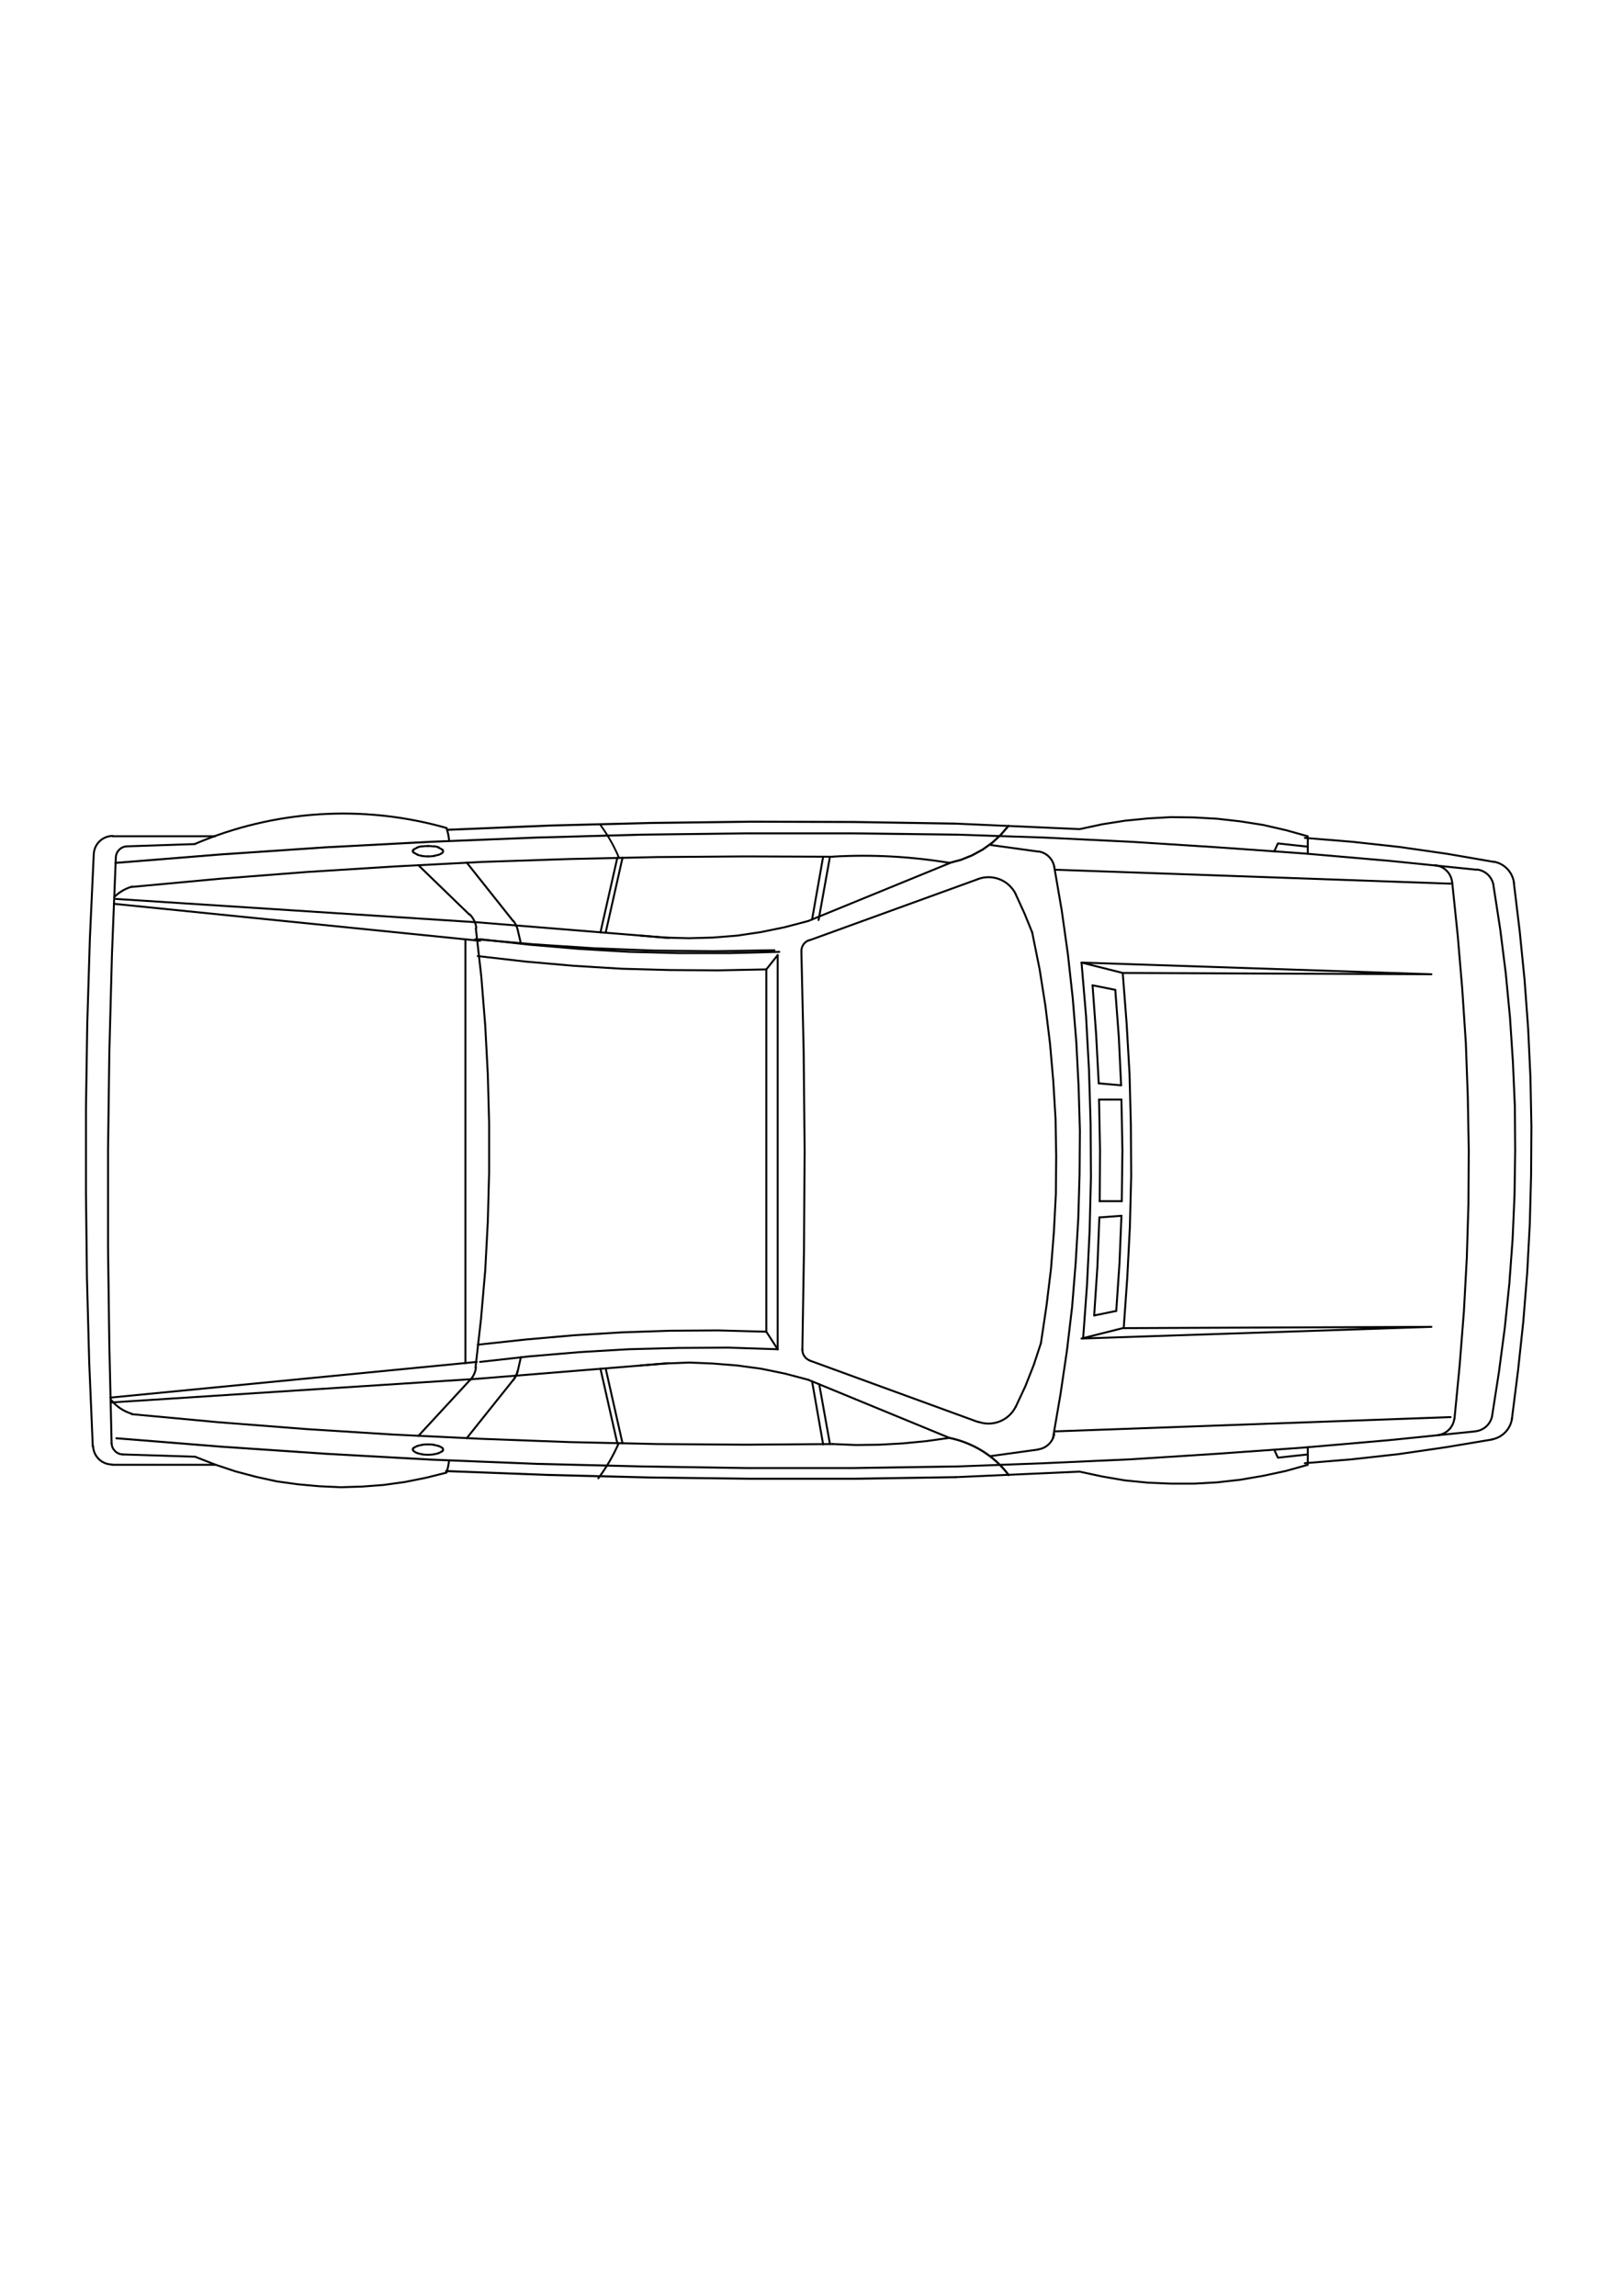 <?xml version="1.0" encoding="UTF-8" standalone="no"?>
<!-- Created with Inkscape (http://www.inkscape.org/) -->

<svg
   width="210mm"
   height="297mm"
   viewBox="0 0 210 297"
   version="1.1"
   id="svg5"
   inkscape:version="1.1.2 (0a00cf5339, 2022-02-04)"
   sodipodi:docname="car.svg"
   xmlns:inkscape="http://www.inkscape.org/namespaces/inkscape"
   xmlns:sodipodi="http://sodipodi.sourceforge.net/DTD/sodipodi-0.dtd"
   xmlns="http://www.w3.org/2000/svg"
   xmlns:svg="http://www.w3.org/2000/svg">
  <sodipodi:namedview
     id="namedview7"
     pagecolor="#ffffff"
     bordercolor="#666666"
     borderopacity="1.0"
     inkscape:pageshadow="2"
     inkscape:pageopacity="0.0"
     inkscape:pagecheckerboard="0"
     inkscape:document-units="mm"
     showgrid="false"
     inkscape:zoom="0.70710678"
     inkscape:cx="60.104076"
     inkscape:cy="574.87781"
     inkscape:window-width="1846"
     inkscape:window-height="1136"
     inkscape:window-x="74"
     inkscape:window-y="27"
     inkscape:window-maximized="1"
     inkscape:current-layer="g19" />
  <defs
     id="defs2">
    <clipPath
       clipPathUnits="userSpaceOnUse"
       id="clipPath23">
      <path
         d="M 0,446 H 4923 V 3013 H 0 V 446"
         id="path21" />
    </clipPath>
  </defs>
  <g
     inkscape:label="Layer 1"
     inkscape:groupmode="layer"
     id="layer1">
    <g
       id="g19"
       clip-path="url(#clipPath23)"
       transform="matrix(0.042,0,0,-0.042,-4.165,219.906)">
      <path
         d="m 1436.804,785.618 c -6.278,0.904 -12.611,1.365 -18.953,1.382"
         style="fill:none;stroke:#000000;stroke-width:6;stroke-linecap:round;stroke-linejoin:round;stroke-miterlimit:10;stroke-dasharray:none;stroke-opacity:1"
         id="path25"
         inkscape:export-filename="/home/kjelle/Documents/cygni/cts-idiot-lights/pcb/libs/Telltale_icons/images/car.png"
         inkscape:export-xdpi="174.92999"
         inkscape:export-ydpi="174.92999" />
      <path
         d="m 1450.061,781.893 c -4.487,1.543 -9.109,2.661 -13.805,3.337"
         style="fill:none;stroke:#000000;stroke-width:6;stroke-linecap:round;stroke-linejoin:round;stroke-miterlimit:10;stroke-dasharray:none;stroke-opacity:1"
         id="path27"
         inkscape:export-filename="/home/kjelle/Documents/cygni/cts-idiot-lights/pcb/libs/Telltale_icons/images/car.png"
         inkscape:export-xdpi="174.92999"
         inkscape:export-ydpi="174.92999" />
      <path
         d="m 1462.415,775.385 c -3.478,2.879 -7.446,5.107 -11.716,6.575"
         style="fill:none;stroke:#000000;stroke-width:6;stroke-linecap:round;stroke-linejoin:round;stroke-miterlimit:10;stroke-dasharray:none;stroke-opacity:1"
         id="path29"
         inkscape:export-filename="/home/kjelle/Documents/cygni/cts-idiot-lights/pcb/libs/Telltale_icons/images/car.png"
         inkscape:export-xdpi="174.92999"
         inkscape:export-ydpi="174.92999" />
      <path
         d="m 1463.942,770.702 c 0.279,1.901 -0.455,3.809 -1.934,5.035"
         style="fill:none;stroke:#000000;stroke-width:6;stroke-linecap:round;stroke-linejoin:round;stroke-miterlimit:10;stroke-dasharray:none;stroke-opacity:1"
         id="path31"
         inkscape:export-filename="/home/kjelle/Documents/cygni/cts-idiot-lights/pcb/libs/Telltale_icons/images/car.png"
         inkscape:export-xdpi="174.92999"
         inkscape:export-ydpi="174.92999" />
      <path
         d="m 1461.619,765.471 c 1.503,1.231 2.376,3.069 2.381,5.012"
         style="fill:none;stroke:#000000;stroke-width:6;stroke-linecap:round;stroke-linejoin:round;stroke-miterlimit:10;stroke-dasharray:none;stroke-opacity:1"
         id="path33"
         inkscape:export-filename="/home/kjelle/Documents/cygni/cts-idiot-lights/pcb/libs/Telltale_icons/images/car.png"
         inkscape:export-xdpi="174.92999"
         inkscape:export-ydpi="174.92999" />
      <path
         d="m 1449.874,759.872 c 4.048,1.369 7.815,3.458 11.12,6.165"
         style="fill:none;stroke:#000000;stroke-width:6;stroke-linecap:round;stroke-linejoin:round;stroke-miterlimit:10;stroke-dasharray:none;stroke-opacity:1"
         id="path35"
         inkscape:export-filename="/home/kjelle/Documents/cygni/cts-idiot-lights/pcb/libs/Telltale_icons/images/car.png"
         inkscape:export-xdpi="174.92999"
         inkscape:export-ydpi="174.92999" />
      <path
         d="m 1436.869,756.715 c 4.7,0.652 9.328,1.745 13.822,3.265"
         style="fill:none;stroke:#000000;stroke-width:6;stroke-linecap:round;stroke-linejoin:round;stroke-miterlimit:10;stroke-dasharray:none;stroke-opacity:1"
         id="path37"
         inkscape:export-filename="/home/kjelle/Documents/cygni/cts-idiot-lights/pcb/libs/Telltale_icons/images/car.png"
         inkscape:export-xdpi="174.92999"
         inkscape:export-ydpi="174.92999" />
      <path
         d="m 1417.149,755 c 6.342,-0.016 12.678,0.412 18.96,1.284"
         style="fill:none;stroke:#000000;stroke-width:6;stroke-linecap:round;stroke-linejoin:round;stroke-miterlimit:10;stroke-dasharray:none;stroke-opacity:1"
         id="path39"
         inkscape:export-filename="/home/kjelle/Documents/cygni/cts-idiot-lights/pcb/libs/Telltale_icons/images/car.png"
         inkscape:export-xdpi="174.92999"
         inkscape:export-ydpi="174.92999" />
      <path
         d="m 1398.196,756.382 c 6.278,-0.904 12.611,-1.365 18.953,-1.382"
         style="fill:none;stroke:#000000;stroke-width:6;stroke-linecap:round;stroke-linejoin:round;stroke-miterlimit:10;stroke-dasharray:none;stroke-opacity:1"
         id="path41"
         inkscape:export-filename="/home/kjelle/Documents/cygni/cts-idiot-lights/pcb/libs/Telltale_icons/images/car.png"
         inkscape:export-xdpi="174.92999"
         inkscape:export-ydpi="174.92999" />
      <path
         d="m 1384.939,760.107 c 4.487,-1.543 9.109,-2.661 13.805,-3.337"
         style="fill:none;stroke:#000000;stroke-width:6;stroke-linecap:round;stroke-linejoin:round;stroke-miterlimit:10;stroke-dasharray:none;stroke-opacity:1"
         id="path43"
         inkscape:export-filename="/home/kjelle/Documents/cygni/cts-idiot-lights/pcb/libs/Telltale_icons/images/car.png"
         inkscape:export-xdpi="174.92999"
         inkscape:export-ydpi="174.92999" />
      <path
         d="m 1373.861,766.156 c 3.292,-2.726 7.049,-4.834 11.091,-6.225"
         style="fill:none;stroke:#000000;stroke-width:6;stroke-linecap:round;stroke-linejoin:round;stroke-miterlimit:10;stroke-dasharray:none;stroke-opacity:1"
         id="path45"
         inkscape:export-filename="/home/kjelle/Documents/cygni/cts-idiot-lights/pcb/libs/Telltale_icons/images/car.png"
         inkscape:export-xdpi="174.92999"
         inkscape:export-ydpi="174.92999" />
      <path
         d="m 1371,771.517 c -0.01,-1.942 0.859,-3.785 2.355,-5.024"
         style="fill:none;stroke:#000000;stroke-width:6;stroke-linecap:round;stroke-linejoin:round;stroke-miterlimit:10;stroke-dasharray:none;stroke-opacity:1"
         id="path47"
         inkscape:export-filename="/home/kjelle/Documents/cygni/cts-idiot-lights/pcb/libs/Telltale_icons/images/car.png"
         inkscape:export-xdpi="174.92999"
         inkscape:export-ydpi="174.92999" />
      <path
         d="m 1373.381,776.529 c -1.503,-1.231 -2.376,-3.069 -2.381,-5.012"
         style="fill:none;stroke:#000000;stroke-width:6;stroke-linecap:round;stroke-linejoin:round;stroke-miterlimit:10;stroke-dasharray:none;stroke-opacity:1"
         id="path49"
         inkscape:export-filename="/home/kjelle/Documents/cygni/cts-idiot-lights/pcb/libs/Telltale_icons/images/car.png"
         inkscape:export-xdpi="174.92999"
         inkscape:export-ydpi="174.92999" />
      <path
         d="m 1385.126,782.128 c -4.048,-1.369 -7.815,-3.458 -11.12,-6.165"
         style="fill:none;stroke:#000000;stroke-width:6;stroke-linecap:round;stroke-linejoin:round;stroke-miterlimit:10;stroke-dasharray:none;stroke-opacity:1"
         id="path51"
         inkscape:export-filename="/home/kjelle/Documents/cygni/cts-idiot-lights/pcb/libs/Telltale_icons/images/car.png"
         inkscape:export-xdpi="174.92999"
         inkscape:export-ydpi="174.92999" />
      <path
         d="m 1399.131,785.285 c -4.7,-0.652 -9.328,-1.745 -13.822,-3.265"
         style="fill:none;stroke:#000000;stroke-width:6;stroke-linecap:round;stroke-linejoin:round;stroke-miterlimit:10;stroke-dasharray:none;stroke-opacity:1"
         id="path53"
         inkscape:export-filename="/home/kjelle/Documents/cygni/cts-idiot-lights/pcb/libs/Telltale_icons/images/car.png"
         inkscape:export-xdpi="174.92999"
         inkscape:export-ydpi="174.92999" />
      <path
         d="m 1417.851,787 c -6.342,0.016 -12.678,-0.412 -18.96,-1.284"
         style="fill:none;stroke:#000000;stroke-width:6;stroke-linecap:round;stroke-linejoin:round;stroke-miterlimit:10;stroke-dasharray:none;stroke-opacity:1"
         id="path55"
         inkscape:export-filename="/home/kjelle/Documents/cygni/cts-idiot-lights/pcb/libs/Telltale_icons/images/car.png"
         inkscape:export-xdpi="174.92999"
         inkscape:export-ydpi="174.92999" />
      <path
         d="m 1417.851,2598.001 c 6.342,0.016 12.675,0.478 18.953,1.382"
         style="fill:none;stroke:#000000;stroke-width:6;stroke-linecap:round;stroke-linejoin:round;stroke-miterlimit:10;stroke-dasharray:none;stroke-opacity:1"
         id="path57"
         inkscape:export-filename="/home/kjelle/Documents/cygni/cts-idiot-lights/pcb/libs/Telltale_icons/images/car.png"
         inkscape:export-xdpi="174.92999"
         inkscape:export-ydpi="174.92999" />
      <path
         d="m 1436.256,2599.77 c 4.696,0.676 9.318,1.793 13.805,3.337"
         style="fill:none;stroke:#000000;stroke-width:6;stroke-linecap:round;stroke-linejoin:round;stroke-miterlimit:10;stroke-dasharray:none;stroke-opacity:1"
         id="path59"
         inkscape:export-filename="/home/kjelle/Documents/cygni/cts-idiot-lights/pcb/libs/Telltale_icons/images/car.png"
         inkscape:export-xdpi="174.92999"
         inkscape:export-ydpi="174.92999" />
      <path
         d="m 1450.699,2603.04 c 4.269,1.468 8.238,3.696 11.716,6.575"
         style="fill:none;stroke:#000000;stroke-width:6;stroke-linecap:round;stroke-linejoin:round;stroke-miterlimit:10;stroke-dasharray:none;stroke-opacity:1"
         id="path61"
         inkscape:export-filename="/home/kjelle/Documents/cygni/cts-idiot-lights/pcb/libs/Telltale_icons/images/car.png"
         inkscape:export-xdpi="174.92999"
         inkscape:export-ydpi="174.92999" />
      <path
         d="m 1462.007,2609.263 c 1.48,1.225 2.213,3.134 1.934,5.035"
         style="fill:none;stroke:#000000;stroke-width:6;stroke-linecap:round;stroke-linejoin:round;stroke-miterlimit:10;stroke-dasharray:none;stroke-opacity:1"
         id="path63"
         inkscape:export-filename="/home/kjelle/Documents/cygni/cts-idiot-lights/pcb/libs/Telltale_icons/images/car.png"
         inkscape:export-xdpi="174.92999"
         inkscape:export-ydpi="174.92999" />
      <path
         d="m 1464,2614.517 c -0.01,1.942 -0.878,3.781 -2.381,5.012"
         style="fill:none;stroke:#000000;stroke-width:6;stroke-linecap:round;stroke-linejoin:round;stroke-miterlimit:10;stroke-dasharray:none;stroke-opacity:1"
         id="path65"
         inkscape:export-filename="/home/kjelle/Documents/cygni/cts-idiot-lights/pcb/libs/Telltale_icons/images/car.png"
         inkscape:export-xdpi="174.92999"
         inkscape:export-ydpi="174.92999" />
      <path
         d="m 1460.995,2618.963 c -3.305,2.708 -7.072,4.796 -11.12,6.165"
         style="fill:none;stroke:#000000;stroke-width:6;stroke-linecap:round;stroke-linejoin:round;stroke-miterlimit:10;stroke-dasharray:none;stroke-opacity:1"
         id="path67"
         inkscape:export-filename="/home/kjelle/Documents/cygni/cts-idiot-lights/pcb/libs/Telltale_icons/images/car.png"
         inkscape:export-xdpi="174.92999"
         inkscape:export-ydpi="174.92999" />
      <path
         d="m 1450.691,2626.019 c -4.495,1.52 -9.122,2.614 -13.822,3.265"
         style="fill:none;stroke:#000000;stroke-width:6;stroke-linecap:round;stroke-linejoin:round;stroke-miterlimit:10;stroke-dasharray:none;stroke-opacity:1"
         id="path69"
         inkscape:export-filename="/home/kjelle/Documents/cygni/cts-idiot-lights/pcb/libs/Telltale_icons/images/car.png"
         inkscape:export-xdpi="174.92999"
         inkscape:export-ydpi="174.92999" />
      <path
         d="m 1436.109,2628.716 c -6.282,0.871 -12.618,1.3 -18.96,1.283"
         style="fill:none;stroke:#000000;stroke-width:6;stroke-linecap:round;stroke-linejoin:round;stroke-miterlimit:10;stroke-dasharray:none;stroke-opacity:1"
         id="path71"
         inkscape:export-filename="/home/kjelle/Documents/cygni/cts-idiot-lights/pcb/libs/Telltale_icons/images/car.png"
         inkscape:export-xdpi="174.92999"
         inkscape:export-ydpi="174.92999" />
      <path
         d="m 1417.149,2629.999 c -6.342,-0.016 -12.675,-0.478 -18.953,-1.382"
         style="fill:none;stroke:#000000;stroke-width:6;stroke-linecap:round;stroke-linejoin:round;stroke-miterlimit:10;stroke-dasharray:none;stroke-opacity:1"
         id="path73"
         inkscape:export-filename="/home/kjelle/Documents/cygni/cts-idiot-lights/pcb/libs/Telltale_icons/images/car.png"
         inkscape:export-xdpi="174.92999"
         inkscape:export-ydpi="174.92999" />
      <path
         d="m 1398.744,2629.23 c -4.696,-0.676 -9.318,-1.793 -13.805,-3.337"
         style="fill:none;stroke:#000000;stroke-width:6;stroke-linecap:round;stroke-linejoin:round;stroke-miterlimit:10;stroke-dasharray:none;stroke-opacity:1"
         id="path75"
         inkscape:export-filename="/home/kjelle/Documents/cygni/cts-idiot-lights/pcb/libs/Telltale_icons/images/car.png"
         inkscape:export-xdpi="174.92999"
         inkscape:export-ydpi="174.92999" />
      <path
         d="m 1384.951,2625.069 c -4.042,-1.39 -7.798,-3.499 -11.091,-6.225"
         style="fill:none;stroke:#000000;stroke-width:6;stroke-linecap:round;stroke-linejoin:round;stroke-miterlimit:10;stroke-dasharray:none;stroke-opacity:1"
         id="path77"
         inkscape:export-filename="/home/kjelle/Documents/cygni/cts-idiot-lights/pcb/libs/Telltale_icons/images/car.png"
         inkscape:export-xdpi="174.92999"
         inkscape:export-ydpi="174.92999" />
      <path
         d="m 1373.355,2619.507 c -1.496,-1.239 -2.36,-3.082 -2.355,-5.024"
         style="fill:none;stroke:#000000;stroke-width:6;stroke-linecap:round;stroke-linejoin:round;stroke-miterlimit:10;stroke-dasharray:none;stroke-opacity:1"
         id="path79"
         inkscape:export-filename="/home/kjelle/Documents/cygni/cts-idiot-lights/pcb/libs/Telltale_icons/images/car.png"
         inkscape:export-xdpi="174.92999"
         inkscape:export-ydpi="174.92999" />
      <path
         d="m 1371,2614.483 c 0.01,-1.942 0.878,-3.781 2.381,-5.012"
         style="fill:none;stroke:#000000;stroke-width:6;stroke-linecap:round;stroke-linejoin:round;stroke-miterlimit:10;stroke-dasharray:none;stroke-opacity:1"
         id="path81"
         inkscape:export-filename="/home/kjelle/Documents/cygni/cts-idiot-lights/pcb/libs/Telltale_icons/images/car.png"
         inkscape:export-xdpi="174.92999"
         inkscape:export-ydpi="174.92999" />
      <path
         d="m 1374.005,2610.037 c 3.305,-2.708 7.072,-4.796 11.12,-6.165"
         style="fill:none;stroke:#000000;stroke-width:6;stroke-linecap:round;stroke-linejoin:round;stroke-miterlimit:10;stroke-dasharray:none;stroke-opacity:1"
         id="path83"
         inkscape:export-filename="/home/kjelle/Documents/cygni/cts-idiot-lights/pcb/libs/Telltale_icons/images/car.png"
         inkscape:export-xdpi="174.92999"
         inkscape:export-ydpi="174.92999" />
      <path
         d="m 1385.309,2602.981 c 4.495,-1.52 9.122,-2.614 13.822,-3.265"
         style="fill:none;stroke:#000000;stroke-width:6;stroke-linecap:round;stroke-linejoin:round;stroke-miterlimit:10;stroke-dasharray:none;stroke-opacity:1"
         id="path85"
         inkscape:export-filename="/home/kjelle/Documents/cygni/cts-idiot-lights/pcb/libs/Telltale_icons/images/car.png"
         inkscape:export-xdpi="174.92999"
         inkscape:export-ydpi="174.92999" />
      <path
         d="m 1398.891,2599.284 c 6.282,-0.871 12.618,-1.3 18.96,-1.283"
         style="fill:none;stroke:#000000;stroke-width:6;stroke-linecap:round;stroke-linejoin:round;stroke-miterlimit:10;stroke-dasharray:none;stroke-opacity:1"
         id="path87"
         inkscape:export-filename="/home/kjelle/Documents/cygni/cts-idiot-lights/pcb/libs/Telltale_icons/images/car.png"
         inkscape:export-xdpi="174.92999"
         inkscape:export-ydpi="174.92999" />
      <path
         d="m 4695.719,802.333 c 32.14,6.08 56.858,31.92 61.505,64.298"
         style="fill:none;stroke:#000000;stroke-width:6;stroke-linecap:round;stroke-linejoin:round;stroke-miterlimit:10;stroke-dasharray:none;stroke-opacity:1"
         id="path89"
         inkscape:export-filename="/home/kjelle/Documents/cygni/cts-idiot-lights/pcb/libs/Telltale_icons/images/car.png"
         inkscape:export-xdpi="174.92999"
         inkscape:export-ydpi="174.92999" />
      <path
         d="m 4644.658,827.325 c 26.002,2.752 47.02,22.426 51.483,48.19"
         style="fill:none;stroke:#000000;stroke-width:6;stroke-linecap:round;stroke-linejoin:round;stroke-miterlimit:10;stroke-dasharray:none;stroke-opacity:1"
         id="path91"
         inkscape:export-filename="/home/kjelle/Documents/cygni/cts-idiot-lights/pcb/libs/Telltale_icons/images/car.png"
         inkscape:export-xdpi="174.92999"
         inkscape:export-ydpi="174.92999" />
      <path
         d="m 4527.334,815.292 c 27.445,2.751 49.24,24.298 52.304,51.71"
         style="fill:none;stroke:#000000;stroke-width:6;stroke-linecap:round;stroke-linejoin:round;stroke-miterlimit:10;stroke-dasharray:none;stroke-opacity:1"
         id="path93"
         inkscape:export-filename="/home/kjelle/Documents/cygni/cts-idiot-lights/pcb/libs/Telltale_icons/images/car.png"
         inkscape:export-xdpi="174.92999"
         inkscape:export-ydpi="174.92999" />
      <path
         d="m 3043,686 382,17 70,-15 70,-12 71,-7 71,-3 h 71 l 71,4 71,8 70,12 70,15 68,19"
         style="fill:none;stroke:#000000;stroke-width:6;stroke-linecap:round;stroke-linejoin:round;stroke-miterlimit:10;stroke-dasharray:none;stroke-opacity:1"
         id="path95"
         inkscape:export-filename="/home/kjelle/Documents/cygni/cts-idiot-lights/pcb/libs/Telltale_icons/images/car.png"
         inkscape:export-xdpi="174.92999"
         inkscape:export-ydpi="174.92999" />
      <path
         d="m 3050,719 267,10 266,12 265,17 266,19 265,23 265,27"
         style="fill:none;stroke:#000000;stroke-width:6;stroke-linecap:round;stroke-linejoin:round;stroke-miterlimit:10;stroke-dasharray:none;stroke-opacity:1"
         id="path97"
         inkscape:export-filename="/home/kjelle/Documents/cygni/cts-idiot-lights/pcb/libs/Telltale_icons/images/car.png"
         inkscape:export-xdpi="174.92999"
         inkscape:export-ydpi="174.92999" />
      <path
         d="m 4119,729 145,12 144,16 144,21 144,24"
         style="fill:none;stroke:#000000;stroke-width:6;stroke-linecap:round;stroke-linejoin:round;stroke-miterlimit:10;stroke-dasharray:none;stroke-opacity:1"
         id="path99"
         inkscape:export-filename="/home/kjelle/Documents/cygni/cts-idiot-lights/pcb/libs/Telltale_icons/images/car.png"
         inkscape:export-xdpi="174.92999"
         inkscape:export-ydpi="174.92999" />
      <path
         d="M 4568,871 3349,827"
         style="fill:none;stroke:#000000;stroke-width:6;stroke-linecap:round;stroke-linejoin:round;stroke-miterlimit:10;stroke-dasharray:none;stroke-opacity:1"
         id="path101"
         inkscape:export-filename="/home/kjelle/Documents/cygni/cts-idiot-lights/pcb/libs/Telltale_icons/images/car.png"
         inkscape:export-xdpi="174.92999"
         inkscape:export-ydpi="174.92999" />
      <path
         d="m 2623,972 33,-184"
         style="fill:none;stroke:#000000;stroke-width:6;stroke-linecap:round;stroke-linejoin:round;stroke-miterlimit:10;stroke-dasharray:none;stroke-opacity:1"
         id="path103"
         inkscape:export-filename="/home/kjelle/Documents/cygni/cts-idiot-lights/pcb/libs/Telltale_icons/images/car.png"
         inkscape:export-xdpi="174.92999"
         inkscape:export-ydpi="174.92999" />
      <path
         d="M 3024,807 2589,986"
         style="fill:none;stroke:#000000;stroke-width:6;stroke-linecap:round;stroke-linejoin:round;stroke-miterlimit:10;stroke-dasharray:none;stroke-opacity:1"
         id="path105"
         inkscape:export-filename="/home/kjelle/Documents/cygni/cts-idiot-lights/pcb/libs/Telltale_icons/images/car.png"
         inkscape:export-xdpi="174.92999"
         inkscape:export-ydpi="174.92999" />
      <path
         d="m 4128,729 v 49"
         style="fill:none;stroke:#000000;stroke-width:6;stroke-linecap:round;stroke-linejoin:round;stroke-miterlimit:10;stroke-dasharray:none;stroke-opacity:1"
         id="path107"
         inkscape:export-filename="/home/kjelle/Documents/cygni/cts-idiot-lights/pcb/libs/Telltale_icons/images/car.png"
         inkscape:export-xdpi="174.92999"
         inkscape:export-ydpi="174.92999" />
      <path
         d="m 4128,756 -92,-10 -11,24"
         style="fill:none;stroke:#000000;stroke-width:6;stroke-linecap:round;stroke-linejoin:round;stroke-miterlimit:10;stroke-dasharray:none;stroke-opacity:1"
         id="path111"
         inkscape:export-filename="/home/kjelle/Documents/cygni/cts-idiot-lights/pcb/libs/Telltale_icons/images/car.png"
         inkscape:export-xdpi="174.92999"
         inkscape:export-ydpi="174.92999" />
      <path
         d="m 3112.537,856.633 c 44.744,-16.276 94.574,3.67 115.728,46.326"
         style="fill:none;stroke:#000000;stroke-width:6;stroke-linecap:round;stroke-linejoin:round;stroke-miterlimit:10;stroke-dasharray:none;stroke-opacity:1"
         id="path113"
         inkscape:export-filename="/home/kjelle/Documents/cygni/cts-idiot-lights/pcb/libs/Telltale_icons/images/car.png"
         inkscape:export-xdpi="174.92999"
         inkscape:export-ydpi="174.92999" />
      <path
         d="m 2665,788 72,-3 72,1 72,4 72,7 71,10"
         style="fill:none;stroke:#000000;stroke-width:6;stroke-linecap:round;stroke-linejoin:round;stroke-miterlimit:10;stroke-dasharray:none;stroke-opacity:1"
         id="path115"
         inkscape:export-filename="/home/kjelle/Documents/cygni/cts-idiot-lights/pcb/libs/Telltale_icons/images/car.png"
         inkscape:export-xdpi="174.92999"
         inkscape:export-ydpi="174.92999" />
      <path
         d="m 2601,981 34,-194"
         style="fill:none;stroke:#000000;stroke-width:6;stroke-linecap:round;stroke-linejoin:round;stroke-miterlimit:10;stroke-dasharray:none;stroke-opacity:1"
         id="path117"
         inkscape:export-filename="/home/kjelle/Documents/cygni/cts-idiot-lights/pcb/libs/Telltale_icons/images/car.png"
         inkscape:export-xdpi="174.92999"
         inkscape:export-ydpi="174.92999" />
      <path
         d="M 3206.587,692.471 C 3163.532,750.505 3098.325,791.407 3024,807"
         style="fill:none;stroke:#000000;stroke-width:6.568;stroke-linecap:round;stroke-linejoin:round;stroke-miterlimit:10;stroke-dasharray:none;stroke-opacity:1"
         id="path119"
         inkscape:export-filename="/home/kjelle/Documents/cygni/cts-idiot-lights/pcb/libs/Telltale_icons/images/car.png"
         inkscape:export-xdpi="174.92999"
         inkscape:export-ydpi="174.92999" />
      <path
         d="m 3152,751 145,20"
         style="fill:none;stroke:#000000;stroke-width:6;stroke-linecap:round;stroke-linejoin:round;stroke-miterlimit:10;stroke-dasharray:none;stroke-opacity:1"
         id="path121"
         inkscape:export-filename="/home/kjelle/Documents/cygni/cts-idiot-lights/pcb/libs/Telltale_icons/images/car.png"
         inkscape:export-xdpi="174.92999"
         inkscape:export-ydpi="174.92999" />
      <path
         d="m 3297.573,771.56 c 24.976,3.48 44.911,22.573 49.465,47.376"
         style="fill:none;stroke:#000000;stroke-width:6;stroke-linecap:round;stroke-linejoin:round;stroke-miterlimit:10;stroke-dasharray:none;stroke-opacity:1"
         id="path135"
         inkscape:export-filename="/home/kjelle/Documents/cygni/cts-idiot-lights/pcb/libs/Telltale_icons/images/car.png"
         inkscape:export-xdpi="174.92999"
         inkscape:export-ydpi="174.92999" />
      <path
         d="m 3306,1099 17,114 14,115 9,115 6,116 1,116 -2,115 -7,116 -10,115 -14,115 -18,114 -23,114"
         style="fill:none;stroke:#000000;stroke-width:6;stroke-linecap:round;stroke-linejoin:round;stroke-miterlimit:10;stroke-dasharray:none;stroke-opacity:1"
         id="path145"
         inkscape:export-filename="/home/kjelle/Documents/cygni/cts-idiot-lights/pcb/libs/Telltale_icons/images/car.png"
         inkscape:export-xdpi="174.92999"
         inkscape:export-ydpi="174.92999" />
      <path
         d="m 2460,2250 35,44"
         style="fill:none;stroke:#000000;stroke-width:6;stroke-linecap:round;stroke-linejoin:round;stroke-miterlimit:10;stroke-dasharray:none;stroke-opacity:1"
         id="path147"
         inkscape:export-filename="/home/kjelle/Documents/cygni/cts-idiot-lights/pcb/libs/Telltale_icons/images/car.png"
         inkscape:export-xdpi="174.92999"
         inkscape:export-ydpi="174.92999" />
      <path
         d="m 2495,1080 -35,54 v 1116"
         style="fill:none;stroke:#000000;stroke-width:6;stroke-linecap:round;stroke-linejoin:round;stroke-miterlimit:10;stroke-dasharray:none;stroke-opacity:1"
         id="path149"
         inkscape:export-filename="/home/kjelle/Documents/cygni/cts-idiot-lights/pcb/libs/Telltale_icons/images/car.png"
         inkscape:export-xdpi="174.92999"
         inkscape:export-ydpi="174.92999" />
      <path
         d="m 2571.011,1079.385 c -0.38,-15.247 9.021,-29.032 23.353,-34.246"
         style="fill:none;stroke:#000000;stroke-width:6;stroke-linecap:round;stroke-linejoin:round;stroke-miterlimit:10;stroke-dasharray:none;stroke-opacity:1"
         id="path151"
         inkscape:export-filename="/home/kjelle/Documents/cygni/cts-idiot-lights/pcb/libs/Telltale_icons/images/car.png"
         inkscape:export-xdpi="174.92999"
         inkscape:export-ydpi="174.92999" />
      <path
         d="m 3347.038,2566.064 c -4.554,24.803 -24.489,43.896 -49.465,47.376"
         style="fill:none;stroke:#000000;stroke-width:6;stroke-linecap:round;stroke-linejoin:round;stroke-miterlimit:10;stroke-dasharray:none;stroke-opacity:1"
         id="path153"
         inkscape:export-filename="/home/kjelle/Documents/cygni/cts-idiot-lights/pcb/libs/Telltale_icons/images/car.png"
         inkscape:export-xdpi="174.92999"
         inkscape:export-ydpi="174.92999" />
      <path
         d="m 3152,2633 145,-20"
         style="fill:none;stroke:#000000;stroke-width:6;stroke-linecap:round;stroke-linejoin:round;stroke-miterlimit:10;stroke-dasharray:none;stroke-opacity:1"
         id="path167"
         inkscape:export-filename="/home/kjelle/Documents/cygni/cts-idiot-lights/pcb/libs/Telltale_icons/images/car.png"
         inkscape:export-xdpi="174.92999"
         inkscape:export-ydpi="174.92999" />
      <path
         d="m 3024.722,2578.051 35.123,9.496 33.99,13.716 32.857,17.936 29.458,21.102 26.059,24.267 L 3206,2692"
         style="fill:none;stroke:#000000;stroke-width:6.56;stroke-linecap:round;stroke-linejoin:round;stroke-miterlimit:10;stroke-dasharray:none;stroke-opacity:1"
         id="path169"
         inkscape:export-filename="/home/kjelle/Documents/cygni/cts-idiot-lights/pcb/libs/Telltale_icons/images/car.png"
         inkscape:export-xdpi="174.92999"
         inkscape:export-ydpi="174.92999" />
      <path
         d="m 2601,2404 34,193"
         style="fill:none;stroke:#000000;stroke-width:6;stroke-linecap:round;stroke-linejoin:round;stroke-miterlimit:10;stroke-dasharray:none;stroke-opacity:1"
         id="path171"
         inkscape:export-filename="/home/kjelle/Documents/cygni/cts-idiot-lights/pcb/libs/Telltale_icons/images/car.png"
         inkscape:export-xdpi="174.92999"
         inkscape:export-ydpi="174.92999" />
      <path
         d="m 3024.722,2578.051 c -118.603,19.69 -239.024,26.162 -359.053,19.296"
         style="fill:none;stroke:#000000;stroke-width:6;stroke-linecap:round;stroke-linejoin:round;stroke-miterlimit:10;stroke-dasharray:none;stroke-opacity:1"
         id="path173"
         inkscape:export-filename="/home/kjelle/Documents/cygni/cts-idiot-lights/pcb/libs/Telltale_icons/images/car.png"
         inkscape:export-xdpi="174.92999"
         inkscape:export-ydpi="174.92999" />
      <path
         d="m 3228.265,2482.041 c -21.154,42.655 -70.984,62.602 -115.728,46.325"
         style="fill:none;stroke:#000000;stroke-width:6;stroke-linecap:round;stroke-linejoin:round;stroke-miterlimit:10;stroke-dasharray:none;stroke-opacity:1"
         id="path175"
         inkscape:export-filename="/home/kjelle/Documents/cygni/cts-idiot-lights/pcb/libs/Telltale_icons/images/car.png"
         inkscape:export-xdpi="174.92999"
         inkscape:export-ydpi="174.92999" />
      <path
         d="m 2591.364,2339.861 c -14.39,-5.235 -23.802,-19.107 -23.349,-34.413"
         style="fill:none;stroke:#000000;stroke-width:6;stroke-linecap:round;stroke-linejoin:round;stroke-miterlimit:10;stroke-dasharray:none;stroke-opacity:1"
         id="path177"
         inkscape:export-filename="/home/kjelle/Documents/cygni/cts-idiot-lights/pcb/libs/Telltale_icons/images/car.png"
         inkscape:export-xdpi="174.92999"
         inkscape:export-ydpi="174.92999" />
      <path
         d="m 4128,2628 -92,10 -11,-24"
         style="fill:none;stroke:#000000;stroke-width:6;stroke-linecap:round;stroke-linejoin:round;stroke-miterlimit:10;stroke-dasharray:none;stroke-opacity:1"
         id="path179"
         inkscape:export-filename="/home/kjelle/Documents/cygni/cts-idiot-lights/pcb/libs/Telltale_icons/images/car.png"
         inkscape:export-xdpi="174.92999"
         inkscape:export-ydpi="174.92999" />
      <path
         d="m 4763.302,2516.81 c -4.432,32.582 -29.189,58.687 -61.49,64.839"
         style="fill:none;stroke:#000000;stroke-width:6;stroke-linecap:round;stroke-linejoin:round;stroke-miterlimit:10;stroke-dasharray:none;stroke-opacity:1"
         id="path181"
         inkscape:export-filename="/home/kjelle/Documents/cygni/cts-idiot-lights/pcb/libs/Telltale_icons/images/car.png"
         inkscape:export-xdpi="174.92999"
         inkscape:export-ydpi="174.92999" />
      <path
         d="m 4700.191,2509.197 c -4.352,25.888 -25.416,45.708 -51.522,48.477"
         style="fill:none;stroke:#000000;stroke-width:6;stroke-linecap:round;stroke-linejoin:round;stroke-miterlimit:10;stroke-dasharray:none;stroke-opacity:1"
         id="path183"
         inkscape:export-filename="/home/kjelle/Documents/cygni/cts-idiot-lights/pcb/libs/Telltale_icons/images/car.png"
         inkscape:export-xdpi="174.92999"
         inkscape:export-ydpi="174.92999" />
      <path
         d="m 4572.685,2518.563 c -2.877,27.605 -24.755,49.39 -52.373,52.147"
         style="fill:none;stroke:#000000;stroke-width:6;stroke-linecap:round;stroke-linejoin:round;stroke-miterlimit:10;stroke-dasharray:none;stroke-opacity:1"
         id="path185"
         inkscape:export-filename="/home/kjelle/Documents/cygni/cts-idiot-lights/pcb/libs/Telltale_icons/images/car.png"
         inkscape:export-xdpi="174.92999"
         inkscape:export-ydpi="174.92999" />
      <path
         d="m 3555,1536 2,156 -3,157"
         style="fill:none;stroke:#000000;stroke-width:6;stroke-linecap:round;stroke-linejoin:round;stroke-miterlimit:10;stroke-dasharray:none;stroke-opacity:1"
         id="path187"
         inkscape:export-filename="/home/kjelle/Documents/cygni/cts-idiot-lights/pcb/libs/Telltale_icons/images/car.png"
         inkscape:export-xdpi="174.92999"
         inkscape:export-ydpi="174.92999" />
      <path
         d="m 3487,1536 1,156 -3,157"
         style="fill:none;stroke:#000000;stroke-width:6;stroke-linecap:round;stroke-linejoin:round;stroke-miterlimit:10;stroke-dasharray:none;stroke-opacity:1"
         id="path189"
         inkscape:export-filename="/home/kjelle/Documents/cygni/cts-idiot-lights/pcb/libs/Telltale_icons/images/car.png"
         inkscape:export-xdpi="174.92999"
         inkscape:export-ydpi="174.92999" />
      <path
         d="m 3553,1893 -7,147 -11,147"
         style="fill:none;stroke:#000000;stroke-width:6;stroke-linecap:round;stroke-linejoin:round;stroke-miterlimit:10;stroke-dasharray:none;stroke-opacity:1"
         id="path191"
         inkscape:export-filename="/home/kjelle/Documents/cygni/cts-idiot-lights/pcb/libs/Telltale_icons/images/car.png"
         inkscape:export-xdpi="174.92999"
         inkscape:export-ydpi="174.92999" />
      <path
         d="m 3484,1899 -8,151 -11,151"
         style="fill:none;stroke:#000000;stroke-width:6;stroke-linecap:round;stroke-linejoin:round;stroke-miterlimit:10;stroke-dasharray:none;stroke-opacity:1"
         id="path193"
         inkscape:export-filename="/home/kjelle/Documents/cygni/cts-idiot-lights/pcb/libs/Telltale_icons/images/car.png"
         inkscape:export-xdpi="174.92999"
         inkscape:export-ydpi="174.92999" />
      <path
         d="m 3555,1536 h -68"
         style="fill:none;stroke:#000000;stroke-width:6;stroke-linecap:round;stroke-linejoin:round;stroke-miterlimit:10;stroke-dasharray:none;stroke-opacity:1"
         id="path195"
         inkscape:export-filename="/home/kjelle/Documents/cygni/cts-idiot-lights/pcb/libs/Telltale_icons/images/car.png"
         inkscape:export-xdpi="174.92999"
         inkscape:export-ydpi="174.92999" />
      <path
         d="m 3554,1491 -68,-5"
         style="fill:none;stroke:#000000;stroke-width:6;stroke-linecap:round;stroke-linejoin:round;stroke-miterlimit:10;stroke-dasharray:none;stroke-opacity:1"
         id="path197"
         inkscape:export-filename="/home/kjelle/Documents/cygni/cts-idiot-lights/pcb/libs/Telltale_icons/images/car.png"
         inkscape:export-xdpi="174.92999"
         inkscape:export-ydpi="174.92999" />
      <path
         d="m 3538,1198 -68,-14"
         style="fill:none;stroke:#000000;stroke-width:6;stroke-linecap:round;stroke-linejoin:round;stroke-miterlimit:10;stroke-dasharray:none;stroke-opacity:1"
         id="path199"
         inkscape:export-filename="/home/kjelle/Documents/cygni/cts-idiot-lights/pcb/libs/Telltale_icons/images/car.png"
         inkscape:export-xdpi="174.92999"
         inkscape:export-ydpi="174.92999" />
      <path
         d="m 3553,1893 -69,6"
         style="fill:none;stroke:#000000;stroke-width:6;stroke-linecap:round;stroke-linejoin:round;stroke-miterlimit:10;stroke-dasharray:none;stroke-opacity:1"
         id="path201"
         inkscape:export-filename="/home/kjelle/Documents/cygni/cts-idiot-lights/pcb/libs/Telltale_icons/images/car.png"
         inkscape:export-xdpi="174.92999"
         inkscape:export-ydpi="174.92999" />
      <path
         d="m 3554,1849 h -69"
         style="fill:none;stroke:#000000;stroke-width:6;stroke-linecap:round;stroke-linejoin:round;stroke-miterlimit:10;stroke-dasharray:none;stroke-opacity:1"
         id="path203"
         inkscape:export-filename="/home/kjelle/Documents/cygni/cts-idiot-lights/pcb/libs/Telltale_icons/images/car.png"
         inkscape:export-xdpi="174.92999"
         inkscape:export-ydpi="174.92999" />
      <path
         d="m 3535,2187 -70,14"
         style="fill:none;stroke:#000000;stroke-width:6;stroke-linecap:round;stroke-linejoin:round;stroke-miterlimit:10;stroke-dasharray:none;stroke-opacity:1"
         id="path205"
         inkscape:export-filename="/home/kjelle/Documents/cygni/cts-idiot-lights/pcb/libs/Telltale_icons/images/car.png"
         inkscape:export-xdpi="174.92999"
         inkscape:export-ydpi="174.92999" />
      <path
         d="m 3470,1184 10,151 6,151"
         style="fill:none;stroke:#000000;stroke-width:6;stroke-linecap:round;stroke-linejoin:round;stroke-miterlimit:10;stroke-dasharray:none;stroke-opacity:1"
         id="path207"
         inkscape:export-filename="/home/kjelle/Documents/cygni/cts-idiot-lights/pcb/libs/Telltale_icons/images/car.png"
         inkscape:export-xdpi="174.92999"
         inkscape:export-ydpi="174.92999" />
      <path
         d="m 3538,1198 10,147 6,146"
         style="fill:none;stroke:#000000;stroke-width:6;stroke-linecap:round;stroke-linejoin:round;stroke-miterlimit:10;stroke-dasharray:none;stroke-opacity:1"
         id="path209"
         inkscape:export-filename="/home/kjelle/Documents/cygni/cts-idiot-lights/pcb/libs/Telltale_icons/images/car.png"
         inkscape:export-xdpi="174.92999"
         inkscape:export-ydpi="174.92999" />
      <path
         d="m 4509,1149 -1078,-36 127,32 951,4"
         style="fill:none;stroke:#000000;stroke-width:6;stroke-linecap:round;stroke-linejoin:round;stroke-miterlimit:10;stroke-dasharray:none;stroke-opacity:1"
         id="path211"
         inkscape:export-filename="/home/kjelle/Documents/cygni/cts-idiot-lights/pcb/libs/Telltale_icons/images/car.png"
         inkscape:export-xdpi="174.92999"
         inkscape:export-ydpi="174.92999" />
      <path
         d="m 4128,2655 v -49"
         style="fill:none;stroke:#000000;stroke-width:6;stroke-linecap:round;stroke-linejoin:round;stroke-miterlimit:10;stroke-dasharray:none;stroke-opacity:1"
         id="path223"
         inkscape:export-filename="/home/kjelle/Documents/cygni/cts-idiot-lights/pcb/libs/Telltale_icons/images/car.png"
         inkscape:export-xdpi="174.92999"
         inkscape:export-ydpi="174.92999" />
      <path
         d="M 3024,2577 2589,2399"
         style="fill:none;stroke:#000000;stroke-width:6;stroke-linecap:round;stroke-linejoin:round;stroke-miterlimit:10;stroke-dasharray:none;stroke-opacity:1"
         id="path225"
         inkscape:export-filename="/home/kjelle/Documents/cygni/cts-idiot-lights/pcb/libs/Telltale_icons/images/car.png"
         inkscape:export-xdpi="174.92999"
         inkscape:export-ydpi="174.92999" />
      <path
         d="M 2495,1080 V 2294"
         style="fill:none;stroke:#000000;stroke-width:6;stroke-linecap:round;stroke-linejoin:round;stroke-miterlimit:10;stroke-dasharray:none;stroke-opacity:1"
         id="path227"
         inkscape:export-filename="/home/kjelle/Documents/cygni/cts-idiot-lights/pcb/libs/Telltale_icons/images/car.png"
         inkscape:export-xdpi="174.92999"
         inkscape:export-ydpi="174.92999" />
      <path
         d="m 2621,2402 35,195"
         style="fill:none;stroke:#000000;stroke-width:6;stroke-linecap:round;stroke-linejoin:round;stroke-miterlimit:10;stroke-dasharray:none;stroke-opacity:1"
         id="path229"
         inkscape:export-filename="/home/kjelle/Documents/cygni/cts-idiot-lights/pcb/libs/Telltale_icons/images/car.png"
         inkscape:export-xdpi="174.92999"
         inkscape:export-ydpi="174.92999" />
      <path
         d="m 2591,2339 521,189"
         style="fill:none;stroke:#000000;stroke-width:6;stroke-linecap:round;stroke-linejoin:round;stroke-miterlimit:10;stroke-dasharray:none;stroke-opacity:1"
         id="path231"
         inkscape:export-filename="/home/kjelle/Documents/cygni/cts-idiot-lights/pcb/libs/Telltale_icons/images/car.png"
         inkscape:export-xdpi="174.92999"
         inkscape:export-ydpi="174.92999" />
      <path
         d="m 4568,2514 -1219,43"
         style="fill:none;stroke:#000000;stroke-width:6;stroke-linecap:round;stroke-linejoin:round;stroke-miterlimit:10;stroke-dasharray:none;stroke-opacity:1"
         id="path233"
         inkscape:export-filename="/home/kjelle/Documents/cygni/cts-idiot-lights/pcb/libs/Telltale_icons/images/car.png"
         inkscape:export-xdpi="174.92999"
         inkscape:export-ydpi="174.92999" />
      <path
         d="m 3431,2271 127,-32 951,-4 -1078,36"
         style="fill:none;stroke:#000000;stroke-width:6;stroke-linecap:round;stroke-linejoin:round;stroke-miterlimit:10;stroke-dasharray:none;stroke-opacity:1"
         id="path235"
         inkscape:export-filename="/home/kjelle/Documents/cygni/cts-idiot-lights/pcb/libs/Telltale_icons/images/car.png"
         inkscape:export-xdpi="174.92999"
         inkscape:export-ydpi="174.92999" />
      <path
         d="m 4702,2581 -145,25 -146,21 -146,16 -146,12"
         style="fill:none;stroke:#000000;stroke-width:6;stroke-linecap:round;stroke-linejoin:round;stroke-miterlimit:10;stroke-dasharray:none;stroke-opacity:1"
         id="path237"
         inkscape:export-filename="/home/kjelle/Documents/cygni/cts-idiot-lights/pcb/libs/Telltale_icons/images/car.png"
         inkscape:export-xdpi="174.92999"
         inkscape:export-ydpi="174.92999" />
      <path
         d="m 4648,2557 -265,27 -266,23 -267,19 -266,17 -267,13 -267,9"
         style="fill:none;stroke:#000000;stroke-width:6;stroke-linecap:round;stroke-linejoin:round;stroke-miterlimit:10;stroke-dasharray:none;stroke-opacity:1"
         id="path239"
         inkscape:export-filename="/home/kjelle/Documents/cygni/cts-idiot-lights/pcb/libs/Telltale_icons/images/car.png"
         inkscape:export-xdpi="174.92999"
         inkscape:export-ydpi="174.92999" />
      <path
         d="m 3279,2364 -24,59 -27,59"
         style="fill:none;stroke:#000000;stroke-width:6;stroke-linecap:round;stroke-linejoin:round;stroke-miterlimit:10;stroke-dasharray:none;stroke-opacity:1"
         id="path241"
         inkscape:export-filename="/home/kjelle/Documents/cygni/cts-idiot-lights/pcb/libs/Telltale_icons/images/car.png"
         inkscape:export-xdpi="174.92999"
         inkscape:export-ydpi="174.92999" />
      <path
         d="m 3436,1114 12,165 8,166 4,165 -1,166 -5,165 -9,165 -14,165"
         style="fill:none;stroke:#000000;stroke-width:6;stroke-linecap:round;stroke-linejoin:round;stroke-miterlimit:10;stroke-dasharray:none;stroke-opacity:1"
         id="path243"
         inkscape:export-filename="/home/kjelle/Documents/cygni/cts-idiot-lights/pcb/libs/Telltale_icons/images/car.png"
         inkscape:export-xdpi="174.92999"
         inkscape:export-ydpi="174.92999" />
      <path
         d="m 3561,1145 11,156 8,156 4,157 -1,157 -4,156 -9,156 -12,156"
         style="fill:none;stroke:#000000;stroke-width:6;stroke-linecap:round;stroke-linejoin:round;stroke-miterlimit:10;stroke-dasharray:none;stroke-opacity:1"
         id="path245"
         inkscape:export-filename="/home/kjelle/Documents/cygni/cts-idiot-lights/pcb/libs/Telltale_icons/images/car.png"
         inkscape:export-xdpi="174.92999"
         inkscape:export-ydpi="174.92999" />
      <path
         d="m 2571,1078 5,307 2,307 -3,306 -7,307"
         style="fill:none;stroke:#000000;stroke-width:6;stroke-linecap:round;stroke-linejoin:round;stroke-miterlimit:10;stroke-dasharray:none;stroke-opacity:1"
         id="path247"
         inkscape:export-filename="/home/kjelle/Documents/cygni/cts-idiot-lights/pcb/libs/Telltale_icons/images/car.png"
         inkscape:export-xdpi="174.92999"
         inkscape:export-ydpi="174.92999" />
      <path
         d="m 4128,2660 -68,19 -70,16 -70,11 -71,8 -71,4 -71,1 -71,-4 -71,-7 -70,-11 -70,-15 -382,17"
         style="fill:none;stroke:#000000;stroke-width:6;stroke-linecap:round;stroke-linejoin:round;stroke-miterlimit:10;stroke-dasharray:none;stroke-opacity:1"
         id="path249"
         inkscape:export-filename="/home/kjelle/Documents/cygni/cts-idiot-lights/pcb/libs/Telltale_icons/images/car.png"
         inkscape:export-xdpi="174.92999"
         inkscape:export-ydpi="174.92999" />
      <path
         d="m 3228,902 30,64 26,66 22,67"
         style="fill:none;stroke:#000000;stroke-width:6;stroke-linecap:round;stroke-linejoin:round;stroke-miterlimit:10;stroke-dasharray:none;stroke-opacity:1"
         id="path251"
         inkscape:export-filename="/home/kjelle/Documents/cygni/cts-idiot-lights/pcb/libs/Telltale_icons/images/car.png"
         inkscape:export-xdpi="174.92999"
         inkscape:export-ydpi="174.92999" />
      <path
         d="M 2594,1045 3112,856"
         style="fill:none;stroke:#000000;stroke-width:6;stroke-linecap:round;stroke-linejoin:round;stroke-miterlimit:10;stroke-dasharray:none;stroke-opacity:1"
         id="path253"
         inkscape:export-filename="/home/kjelle/Documents/cygni/cts-idiot-lights/pcb/libs/Telltale_icons/images/car.png"
         inkscape:export-xdpi="174.92999"
         inkscape:export-ydpi="174.92999" />
      <path
         d="m 3343,806 23,134 20,135 16,135 11,136 8,136 4,136 1,136 -4,136 -7,136 -11,135 -15,136 -19,135 -23,134"
         style="fill:none;stroke:#000000;stroke-width:6;stroke-linecap:round;stroke-linejoin:round;stroke-miterlimit:10;stroke-dasharray:none;stroke-opacity:1"
         id="path255"
         inkscape:export-filename="/home/kjelle/Documents/cygni/cts-idiot-lights/pcb/libs/Telltale_icons/images/car.png"
         inkscape:export-xdpi="174.92999"
         inkscape:export-ydpi="174.92999" />
      <path
         d="m 4580,866 16,165 13,165 9,166 5,165 1,166 -3,165 -6,165 -11,166 -14,165 -17,164"
         style="fill:none;stroke:#000000;stroke-width:6;stroke-linecap:round;stroke-linejoin:round;stroke-miterlimit:10;stroke-dasharray:none;stroke-opacity:1"
         id="path257"
         inkscape:export-filename="/home/kjelle/Documents/cygni/cts-idiot-lights/pcb/libs/Telltale_icons/images/car.png"
         inkscape:export-xdpi="174.92999"
         inkscape:export-ydpi="174.92999" />
      <path
         d="m 4696,875 21,135 18,136 14,136 10,136 6,137 2,137 -1,136 -6,137 -9,137 -13,136 -17,135 -21,136"
         style="fill:none;stroke:#000000;stroke-width:6;stroke-linecap:round;stroke-linejoin:round;stroke-miterlimit:10;stroke-dasharray:none;stroke-opacity:1"
         id="path259"
         inkscape:export-filename="/home/kjelle/Documents/cygni/cts-idiot-lights/pcb/libs/Telltale_icons/images/car.png"
         inkscape:export-xdpi="174.92999"
         inkscape:export-ydpi="174.92999" />
      <path
         d="m 4757,866 19,150 16,149 12,150 8,150 4,151 1,150 -3,151 -7,150 -11,150 -15,150 -18,149"
         style="fill:none;stroke:#000000;stroke-width:6;stroke-linecap:round;stroke-linejoin:round;stroke-miterlimit:10;stroke-dasharray:none;stroke-opacity:1"
         id="path261"
         inkscape:export-filename="/home/kjelle/Documents/cygni/cts-idiot-lights/pcb/libs/Telltale_icons/images/car.png"
         inkscape:export-xdpi="174.92999"
         inkscape:export-ydpi="174.92999" />
      <path
         d="M 386.07,780.63 C 387.601,749.474 413.307,725 444.5,725"
         style="fill:none;stroke:#000000;stroke-width:6;stroke-linecap:round;stroke-linejoin:round;stroke-miterlimit:10;stroke-dasharray:none;stroke-opacity:1"
         id="path263"
         inkscape:export-filename="/home/kjelle/Documents/cygni/cts-idiot-lights/pcb/libs/Telltale_icons/images/car.png"
         inkscape:export-xdpi="174.92999"
         inkscape:export-ydpi="174.92999" />
      <path
         d="m 443.018,790.363 c 0.599,-18.689 15.592,-33.71 34.281,-34.343"
         style="fill:none;stroke:#000000;stroke-width:6;stroke-linecap:round;stroke-linejoin:round;stroke-miterlimit:10;stroke-dasharray:none;stroke-opacity:1"
         id="path265"
         inkscape:export-filename="/home/kjelle/Documents/cygni/cts-idiot-lights/pcb/libs/Telltale_icons/images/car.png"
         inkscape:export-xdpi="174.92999"
         inkscape:export-ydpi="174.92999" />
      <path
         d="m 1942.423,682.564 c 25.252,33.696 46.465,70.237 63.203,108.875"
         style="fill:none;stroke:#000000;stroke-width:6;stroke-linecap:round;stroke-linejoin:round;stroke-miterlimit:10;stroke-dasharray:none;stroke-opacity:1"
         id="path267"
         inkscape:export-filename="/home/kjelle/Documents/cygni/cts-idiot-lights/pcb/libs/Telltale_icons/images/car.png"
         inkscape:export-xdpi="174.92999"
         inkscape:export-ydpi="174.92999" />
      <path
         d="m 700,749 61,-24 63,-21 64,-17 64,-14 65,-9 66,-6 66,-3 66,2 66,5 65,9 65,13 64,16"
         style="fill:none;stroke:#000000;stroke-width:6;stroke-linecap:round;stroke-linejoin:round;stroke-miterlimit:10;stroke-dasharray:none;stroke-opacity:1"
         id="path269"
         inkscape:export-filename="/home/kjelle/Documents/cygni/cts-idiot-lights/pcb/libs/Telltale_icons/images/car.png"
         inkscape:export-xdpi="174.92999"
         inkscape:export-ydpi="174.92999" />
      <path
         d="m 1388,813 158,171"
         style="fill:none;stroke:#000000;stroke-width:6;stroke-linecap:round;stroke-linejoin:round;stroke-miterlimit:10;stroke-dasharray:none;stroke-opacity:1"
         id="path271"
         inkscape:export-filename="/home/kjelle/Documents/cygni/cts-idiot-lights/pcb/libs/Telltale_icons/images/car.png"
         inkscape:export-xdpi="174.92999"
         inkscape:export-ydpi="174.92999" />
      <path
         d="m 1537,806 143,179"
         style="fill:none;stroke:#000000;stroke-width:6;stroke-linecap:round;stroke-linejoin:round;stroke-miterlimit:10;stroke-dasharray:none;stroke-opacity:1"
         id="path273"
         inkscape:export-filename="/home/kjelle/Documents/cygni/cts-idiot-lights/pcb/libs/Telltale_icons/images/car.png"
         inkscape:export-xdpi="174.92999"
         inkscape:export-ydpi="174.92999" />
      <path
         d="M 762,724 H 444"
         style="fill:none;stroke:#000000;stroke-width:6;stroke-linecap:round;stroke-linejoin:round;stroke-miterlimit:10;stroke-dasharray:none;stroke-opacity:1"
         id="path275"
         inkscape:export-filename="/home/kjelle/Documents/cygni/cts-idiot-lights/pcb/libs/Telltale_icons/images/car.png"
         inkscape:export-xdpi="174.92999"
         inkscape:export-ydpi="174.92999" />
      <path
         d="m 700,749 -223,7"
         style="fill:none;stroke:#000000;stroke-width:6;stroke-linecap:round;stroke-linejoin:round;stroke-miterlimit:10;stroke-dasharray:none;stroke-opacity:1"
         id="path281"
         inkscape:export-filename="/home/kjelle/Documents/cygni/cts-idiot-lights/pcb/libs/Telltale_icons/images/car.png"
         inkscape:export-xdpi="174.92999"
         inkscape:export-ydpi="174.92999" />
      <path
         d="m 440.205,925.433 c 16.665,-21.35 39.649,-36.888 65.671,-44.396"
         style="fill:none;stroke:#000000;stroke-width:6;stroke-linecap:round;stroke-linejoin:round;stroke-miterlimit:10;stroke-dasharray:none;stroke-opacity:1"
         id="path283"
         inkscape:export-filename="/home/kjelle/Documents/cygni/cts-idiot-lights/pcb/libs/Telltale_icons/images/car.png"
         inkscape:export-xdpi="174.92999"
         inkscape:export-ydpi="174.92999" />
      <path
         d="m 1474.658,700.942 c 4.01,11.328 6.602,23.109 7.716,35.074"
         style="fill:none;stroke:#000000;stroke-width:6;stroke-linecap:round;stroke-linejoin:round;stroke-miterlimit:10;stroke-dasharray:none;stroke-opacity:1"
         id="path285"
         inkscape:export-filename="/home/kjelle/Documents/cygni/cts-idiot-lights/pcb/libs/Telltale_icons/images/car.png"
         inkscape:export-xdpi="174.92999"
         inkscape:export-ydpi="174.92999" />
      <path
         d="m 1694,1012 10,44"
         style="fill:none;stroke:#000000;stroke-width:6;stroke-linecap:round;stroke-linejoin:round;stroke-miterlimit:10;stroke-dasharray:none;stroke-opacity:1"
         id="path287"
         inkscape:export-filename="/home/kjelle/Documents/cygni/cts-idiot-lights/pcb/libs/Telltale_icons/images/car.png"
         inkscape:export-xdpi="174.92999"
         inkscape:export-ydpi="174.92999" />
      <path
         d="m 2005.922,2594.265 c -14.89,35.271 -33.761,68.629 -56.224,99.389"
         style="fill:none;stroke:#000000;stroke-width:5.407;stroke-linecap:round;stroke-linejoin:round;stroke-miterlimit:10;stroke-dasharray:none;stroke-opacity:1"
         id="path289"
         inkscape:export-filename="/home/kjelle/Documents/cygni/cts-idiot-lights/pcb/libs/Telltale_icons/images/car.png"
         inkscape:export-xdpi="174.92999"
         inkscape:export-ydpi="174.92999" />
      <path
         d="M 2160,1037 1570,989"
         style="fill:none;stroke:#000000;stroke-width:6;stroke-linecap:round;stroke-linejoin:round;stroke-miterlimit:10;stroke-dasharray:none;stroke-opacity:1"
         id="path291"
         inkscape:export-filename="/home/kjelle/Documents/cygni/cts-idiot-lights/pcb/libs/Telltale_icons/images/car.png"
         inkscape:export-xdpi="174.92999"
         inkscape:export-ydpi="174.92999" />
      <path
         d="M 1533,2343 V 1037"
         style="fill:none;stroke:#000000;stroke-width:6;stroke-linecap:round;stroke-linejoin:round;stroke-miterlimit:10;stroke-dasharray:none;stroke-opacity:1"
         id="path293"
         inkscape:export-filename="/home/kjelle/Documents/cygni/cts-idiot-lights/pcb/libs/Telltale_icons/images/car.png"
         inkscape:export-xdpi="174.92999"
         inkscape:export-ydpi="174.92999" />
      <path
         d="m 1482.374,2649.984 c -1.114,11.965 -3.705,23.746 -7.716,35.074"
         style="fill:none;stroke:#000000;stroke-width:6;stroke-linecap:round;stroke-linejoin:round;stroke-miterlimit:10;stroke-dasharray:none;stroke-opacity:1"
         id="path431"
         inkscape:export-filename="/home/kjelle/Documents/cygni/cts-idiot-lights/pcb/libs/Telltale_icons/images/car.png"
         inkscape:export-xdpi="174.92999"
         inkscape:export-ydpi="174.92999" />
      <path
         d="M 1570,2395 456,2467"
         style="fill:none;stroke:#000000;stroke-width:6;stroke-linecap:round;stroke-linejoin:round;stroke-miterlimit:10;stroke-dasharray:none;stroke-opacity:1"
         id="path433"
         inkscape:export-filename="/home/kjelle/Documents/cygni/cts-idiot-lights/pcb/libs/Telltale_icons/images/car.png"
         inkscape:export-xdpi="174.92999"
         inkscape:export-ydpi="174.92999" />
      <path
         d="m 505.876,2504.963 c -20.344,-5.87 -38.922,-16.676 -54.082,-31.457"
         style="fill:none;stroke:#000000;stroke-width:6;stroke-linecap:round;stroke-linejoin:round;stroke-miterlimit:10;stroke-dasharray:none;stroke-opacity:1"
         id="path435"
         inkscape:export-filename="/home/kjelle/Documents/cygni/cts-idiot-lights/pcb/libs/Telltale_icons/images/car.png"
         inkscape:export-xdpi="174.92999"
         inkscape:export-ydpi="174.92999" />
      <path
         d="m 490.299,2628.98 c -18.491,-0.626 -33.4,-15.348 -34.26,-33.83"
         style="fill:none;stroke:#000000;stroke-width:6;stroke-linecap:round;stroke-linejoin:round;stroke-miterlimit:10;stroke-dasharray:none;stroke-opacity:1"
         id="path437"
         inkscape:export-filename="/home/kjelle/Documents/cygni/cts-idiot-lights/pcb/libs/Telltale_icons/images/car.png"
         inkscape:export-xdpi="174.92999"
         inkscape:export-ydpi="174.92999" />
      <path
         d="m 700,2636 -210,-7"
         style="fill:none;stroke:#000000;stroke-width:6;stroke-linecap:round;stroke-linejoin:round;stroke-miterlimit:10;stroke-dasharray:none;stroke-opacity:1"
         id="path439"
         inkscape:export-filename="/home/kjelle/Documents/cygni/cts-idiot-lights/pcb/libs/Telltale_icons/images/car.png"
         inkscape:export-xdpi="174.92999"
         inkscape:export-ydpi="174.92999" />
      <path
         d="m 446.5,2661 c -31.126,0 -56.801,-24.372 -58.421,-55.456"
         style="fill:none;stroke:#000000;stroke-width:6;stroke-linecap:round;stroke-linejoin:round;stroke-miterlimit:10;stroke-dasharray:none;stroke-opacity:1"
         id="path441"
         inkscape:export-filename="/home/kjelle/Documents/cygni/cts-idiot-lights/pcb/libs/Telltale_icons/images/car.png"
         inkscape:export-xdpi="174.92999"
         inkscape:export-ydpi="174.92999" />
      <path
         d="m 1693.933,2372.447 c -2.452,9.902 -7.024,19.154 -13.399,27.117"
         style="fill:none;stroke:#000000;stroke-width:6;stroke-linecap:round;stroke-linejoin:round;stroke-miterlimit:10;stroke-dasharray:none;stroke-opacity:1"
         id="path443"
         inkscape:export-filename="/home/kjelle/Documents/cygni/cts-idiot-lights/pcb/libs/Telltale_icons/images/car.png"
         inkscape:export-xdpi="174.92999"
         inkscape:export-ydpi="174.92999" />
      <path
         d="m 1566.468,2378.143 c -1.967,15.92 -9.304,30.694 -20.8,41.882"
         style="fill:none;stroke:#000000;stroke-width:6;stroke-linecap:round;stroke-linejoin:round;stroke-miterlimit:10;stroke-dasharray:none;stroke-opacity:1"
         id="path445"
         inkscape:export-filename="/home/kjelle/Documents/cygni/cts-idiot-lights/pcb/libs/Telltale_icons/images/car.png"
         inkscape:export-xdpi="174.92999"
         inkscape:export-ydpi="174.92999" />
      <path
         d="m 2160,2347 -590,48"
         style="fill:none;stroke:#000000;stroke-width:6;stroke-linecap:round;stroke-linejoin:round;stroke-miterlimit:10;stroke-dasharray:none;stroke-opacity:1"
         id="path453"
         inkscape:export-filename="/home/kjelle/Documents/cygni/cts-idiot-lights/pcb/libs/Telltale_icons/images/car.png"
         inkscape:export-xdpi="174.92999"
         inkscape:export-ydpi="174.92999" />
      <path
         d="m 1949,2364 52,230"
         style="fill:none;stroke:#000000;stroke-width:6;stroke-linecap:round;stroke-linejoin:round;stroke-miterlimit:10;stroke-dasharray:none;stroke-opacity:1"
         id="path455"
         inkscape:export-filename="/home/kjelle/Documents/cygni/cts-idiot-lights/pcb/libs/Telltale_icons/images/car.png"
         inkscape:export-xdpi="174.92999"
         inkscape:export-ydpi="174.92999" />
      <path
         d="M 762,2660 H 446"
         style="fill:none;stroke:#000000;stroke-width:6;stroke-linecap:round;stroke-linejoin:round;stroke-miterlimit:10;stroke-dasharray:none;stroke-opacity:1"
         id="path457"
         inkscape:export-filename="/home/kjelle/Documents/cygni/cts-idiot-lights/pcb/libs/Telltale_icons/images/car.png"
         inkscape:export-xdpi="174.92999"
         inkscape:export-ydpi="174.92999" />
      <path
         d="M 450,2452 1578,2338"
         style="fill:none;stroke:#000000;stroke-width:6;stroke-linecap:round;stroke-linejoin:round;stroke-miterlimit:10;stroke-dasharray:none;stroke-opacity:1"
         id="path459"
         inkscape:export-filename="/home/kjelle/Documents/cygni/cts-idiot-lights/pcb/libs/Telltale_icons/images/car.png"
         inkscape:export-xdpi="174.92999"
         inkscape:export-ydpi="174.92999" />
      <path
         d="m 1694,2372 10,-43"
         style="fill:none;stroke:#000000;stroke-width:6;stroke-linecap:round;stroke-linejoin:round;stroke-miterlimit:10;stroke-dasharray:none;stroke-opacity:1"
         id="path463"
         inkscape:export-filename="/home/kjelle/Documents/cygni/cts-idiot-lights/pcb/libs/Telltale_icons/images/car.png"
         inkscape:export-xdpi="174.92999"
         inkscape:export-ydpi="174.92999" />
      <path
         d="m 1537,2579 143,-180"
         style="fill:none;stroke:#000000;stroke-width:6;stroke-linecap:round;stroke-linejoin:round;stroke-miterlimit:10;stroke-dasharray:none;stroke-opacity:1"
         id="path465"
         inkscape:export-filename="/home/kjelle/Documents/cygni/cts-idiot-lights/pcb/libs/Telltale_icons/images/car.png"
         inkscape:export-xdpi="174.92999"
         inkscape:export-ydpi="174.92999" />
      <path
         d="m 1388,2571 157,-152"
         style="fill:none;stroke:#000000;stroke-width:6;stroke-linecap:round;stroke-linejoin:round;stroke-miterlimit:10;stroke-dasharray:none;stroke-opacity:1"
         id="path467"
         inkscape:export-filename="/home/kjelle/Documents/cygni/cts-idiot-lights/pcb/libs/Telltale_icons/images/car.png"
         inkscape:export-xdpi="174.92999"
         inkscape:export-ydpi="174.92999" />
      <path
         d="m 1965,2363 52,231"
         style="fill:none;stroke:#000000;stroke-width:6;stroke-linecap:round;stroke-linejoin:round;stroke-miterlimit:10;stroke-dasharray:none;stroke-opacity:1"
         id="path471"
         inkscape:export-filename="/home/kjelle/Documents/cygni/cts-idiot-lights/pcb/libs/Telltale_icons/images/car.png"
         inkscape:export-xdpi="174.92999"
         inkscape:export-ydpi="174.92999" />
      <path
         d="m 1564,1023 17,150 13,150 8,151 4,151 v 151 l -4,150 -8,151 -12,150 -17,150"
         style="fill:none;stroke:#000000;stroke-width:6;stroke-linecap:round;stroke-linejoin:round;stroke-miterlimit:10;stroke-dasharray:none;stroke-opacity:1"
         id="path473"
         inkscape:export-filename="/home/kjelle/Documents/cygni/cts-idiot-lights/pcb/libs/Telltale_icons/images/car.png"
         inkscape:export-xdpi="174.92999"
         inkscape:export-ydpi="174.92999" />
      <path
         d="m 1475.078,2685.456 c -256.171,73.065 -529.673,55.854 -774.664,-48.748"
         style="fill:none;stroke:#000000;stroke-width:6;stroke-linecap:round;stroke-linejoin:round;stroke-miterlimit:10;stroke-dasharray:none;stroke-opacity:1"
         id="path475"
         inkscape:export-filename="/home/kjelle/Documents/cygni/cts-idiot-lights/pcb/libs/Telltale_icons/images/car.png"
         inkscape:export-xdpi="174.92999"
         inkscape:export-ydpi="174.92999" />
      <path
         d="m 1547.281,984.656 c 9.99,10.812 16.345,24.48 18.173,39.086"
         style="fill:none;stroke:#000000;stroke-width:6;stroke-linecap:round;stroke-linejoin:round;stroke-miterlimit:10;stroke-dasharray:none;stroke-opacity:1"
         id="path477"
         inkscape:export-filename="/home/kjelle/Documents/cygni/cts-idiot-lights/pcb/libs/Telltale_icons/images/car.png"
         inkscape:export-xdpi="174.92999"
         inkscape:export-ydpi="174.92999" />
      <path
         d="m 1680.534,985.437 c 6.376,7.963 10.947,17.215 13.399,27.117"
         style="fill:none;stroke:#000000;stroke-width:6;stroke-linecap:round;stroke-linejoin:round;stroke-miterlimit:10;stroke-dasharray:none;stroke-opacity:1"
         id="path479"
         inkscape:export-filename="/home/kjelle/Documents/cygni/cts-idiot-lights/pcb/libs/Telltale_icons/images/car.png"
         inkscape:export-xdpi="174.92999"
         inkscape:export-ydpi="174.92999" />
      <path
         d="m 1965,1021 52,-231"
         style="fill:none;stroke:#000000;stroke-width:6;stroke-linecap:round;stroke-linejoin:round;stroke-miterlimit:10;stroke-dasharray:none;stroke-opacity:1"
         id="path481"
         inkscape:export-filename="/home/kjelle/Documents/cygni/cts-idiot-lights/pcb/libs/Telltale_icons/images/car.png"
         inkscape:export-xdpi="174.92999"
         inkscape:export-ydpi="174.92999" />
      <path
         d="m 1680.534,985.437 c 6.376,7.963 10.947,17.215 13.399,27.117"
         style="fill:none;stroke:#000000;stroke-width:6;stroke-linecap:round;stroke-linejoin:round;stroke-miterlimit:10;stroke-dasharray:none;stroke-opacity:1"
         id="path487"
         inkscape:export-filename="/home/kjelle/Documents/cygni/cts-idiot-lights/pcb/libs/Telltale_icons/images/car.png"
         inkscape:export-xdpi="174.92999"
         inkscape:export-ydpi="174.92999" />
      <path
         d="m 1949,1020 52,-230"
         style="fill:none;stroke:#000000;stroke-width:6;stroke-linecap:round;stroke-linejoin:round;stroke-miterlimit:10;stroke-dasharray:none;stroke-opacity:1"
         id="path489"
         inkscape:export-filename="/home/kjelle/Documents/cygni/cts-idiot-lights/pcb/libs/Telltale_icons/images/car.png"
         inkscape:export-xdpi="174.92999"
         inkscape:export-ydpi="174.92999" />
      <path
         d="M 1570,989 440,916"
         style="fill:none;stroke:#000000;stroke-width:6;stroke-linecap:round;stroke-linejoin:round;stroke-miterlimit:10;stroke-dasharray:none;stroke-opacity:1"
         id="path493"
         inkscape:export-filename="/home/kjelle/Documents/cygni/cts-idiot-lights/pcb/libs/Telltale_icons/images/car.png"
         inkscape:export-xdpi="174.92999"
         inkscape:export-ydpi="174.92999" />
      <path
         d="m 439,931 1129,110"
         style="fill:none;stroke:#000000;stroke-width:6;stroke-linecap:round;stroke-linejoin:round;stroke-miterlimit:10;stroke-dasharray:none;stroke-opacity:1"
         id="path495"
         inkscape:export-filename="/home/kjelle/Documents/cygni/cts-idiot-lights/pcb/libs/Telltale_icons/images/car.png"
         inkscape:export-xdpi="174.92999"
         inkscape:export-ydpi="174.92999" />
      <path
         d="m 388,2605 -12,-261 -8,-261 -4,-260 v -261 l 3,-261 7,-261 11,-260"
         style="fill:none;stroke:#000000;stroke-width:6;stroke-linecap:round;stroke-linejoin:round;stroke-miterlimit:10;stroke-dasharray:none;stroke-opacity:1"
         id="path497"
         inkscape:export-filename="/home/kjelle/Documents/cygni/cts-idiot-lights/pcb/libs/Telltale_icons/images/car.png"
         inkscape:export-xdpi="174.92999"
         inkscape:export-ydpi="174.92999" />
      <path
         d="m 456,2595 -12,-301 -8,-300 -4,-301 v -301 l 4,-301 7,-301"
         style="fill:none;stroke:#000000;stroke-width:6;stroke-linecap:round;stroke-linejoin:round;stroke-miterlimit:10;stroke-dasharray:none;stroke-opacity:1"
         id="path499"
         inkscape:export-filename="/home/kjelle/Documents/cygni/cts-idiot-lights/pcb/libs/Telltale_icons/images/car.png"
         inkscape:export-xdpi="174.92999"
         inkscape:export-ydpi="174.92999" />
      <path
         d="m 1571,2291 148,-17 148,-13 148,-9 148,-4 148,-1 149,3"
         style="fill:none;stroke:#000000;stroke-width:6;stroke-linecap:round;stroke-linejoin:round;stroke-miterlimit:10;stroke-dasharray:none;stroke-opacity:1"
         id="path501"
         inkscape:export-filename="/home/kjelle/Documents/cygni/cts-idiot-lights/pcb/libs/Telltale_icons/images/car.png"
         inkscape:export-xdpi="174.92999"
         inkscape:export-ydpi="174.92999" />
      <path
         d="m 2460,1134 -149,4 -148,-1 -148,-5 -148,-9 -148,-13 -148,-16"
         style="fill:none;stroke:#000000;stroke-width:6;stroke-linecap:round;stroke-linejoin:round;stroke-miterlimit:10;stroke-dasharray:none;stroke-opacity:1"
         id="path503"
         inkscape:export-filename="/home/kjelle/Documents/cygni/cts-idiot-lights/pcb/libs/Telltale_icons/images/car.png"
         inkscape:export-xdpi="174.92999"
         inkscape:export-ydpi="174.92999" />
      <path
         d="m 2495,1080 -153,5 -153,-1 -154,-4 -152,-9 -153,-13 -152,-17"
         style="fill:none;stroke:#000000;stroke-width:6;stroke-linecap:round;stroke-linejoin:round;stroke-miterlimit:10;stroke-dasharray:none;stroke-opacity:1"
         id="path505"
         inkscape:export-filename="/home/kjelle/Documents/cygni/cts-idiot-lights/pcb/libs/Telltale_icons/images/car.png"
         inkscape:export-xdpi="174.92999"
         inkscape:export-ydpi="174.92999" />
      <path
         d="m 2589,986 -72,19 -73,15 -74,10 -75,6 -74,3 -75,-3 -74,-6"
         style="fill:none;stroke:#000000;stroke-width:6;stroke-linecap:round;stroke-linejoin:round;stroke-miterlimit:10;stroke-dasharray:none;stroke-opacity:1"
         id="path507"
         inkscape:export-filename="/home/kjelle/Documents/cygni/cts-idiot-lights/pcb/libs/Telltale_icons/images/car.png"
         inkscape:export-xdpi="174.92999"
         inkscape:export-ydpi="174.92999" />
      <path
         d="m 505,880 269,-25 270,-21 270,-17 270,-13 270,-10 270,-6 271,-2 270,2"
         style="fill:none;stroke:#000000;stroke-width:6;stroke-linecap:round;stroke-linejoin:round;stroke-miterlimit:10;stroke-dasharray:none;stroke-opacity:1"
         id="path509"
         inkscape:export-filename="/home/kjelle/Documents/cygni/cts-idiot-lights/pcb/libs/Telltale_icons/images/car.png"
         inkscape:export-xdpi="174.92999"
         inkscape:export-ydpi="174.92999" />
      <path
         d="m 457.713,805.815 322.7,-25.945 323.769,-21.953 323.769,-17.962 323.769,-12.972 324.837,-7.983 323.769,-4.989 h 324.837 L 3050,719"
         style="fill:none;stroke:#000000;stroke-width:6.196;stroke-linecap:round;stroke-linejoin:round;stroke-miterlimit:10;stroke-dasharray:none;stroke-opacity:1"
         id="path511"
         inkscape:export-filename="/home/kjelle/Documents/cygni/cts-idiot-lights/pcb/libs/Telltale_icons/images/car.png"
         inkscape:export-xdpi="174.92999"
         inkscape:export-ydpi="174.92999" />
      <path
         d="m 1473.309,704.753 312.817,-11.844 313.938,-7.896 313.938,-3.948 h 315.059 L 3043,686"
         style="fill:none;stroke:#000000;stroke-width:6.312;stroke-linecap:round;stroke-linejoin:round;stroke-miterlimit:10;stroke-dasharray:none;stroke-opacity:1"
         id="path513"
         inkscape:export-filename="/home/kjelle/Documents/cygni/cts-idiot-lights/pcb/libs/Telltale_icons/images/car.png"
         inkscape:export-xdpi="174.92999"
         inkscape:export-ydpi="174.92999" />
      <path
         d="m 3043,2699 -312.717,5 -313.833,1 -312.717,-4 -312.717,-8 -311.6,-13"
         style="fill:none;stroke:#000000;stroke-width:6.341;stroke-linecap:round;stroke-linejoin:round;stroke-miterlimit:10;stroke-dasharray:none;stroke-opacity:1"
         id="path515"
         inkscape:export-filename="/home/kjelle/Documents/cygni/cts-idiot-lights/pcb/libs/Telltale_icons/images/car.png"
         inkscape:export-xdpi="174.92999"
         inkscape:export-ydpi="174.92999" />
      <path
         d="m 3050,2665 -325.174,4 h -325.174 l -324.105,-4 -325.174,-9 -324.105,-13 -324.105,-17 -324.105,-22 -323.035,-26"
         style="fill:none;stroke:#000000;stroke-width:6.205;stroke-linecap:round;stroke-linejoin:round;stroke-miterlimit:10;stroke-dasharray:none;stroke-opacity:1"
         id="path517"
         inkscape:export-filename="/home/kjelle/Documents/cygni/cts-idiot-lights/pcb/libs/Telltale_icons/images/car.png"
         inkscape:export-xdpi="174.92999"
         inkscape:export-ydpi="174.92999" />
      <path
         d="m 1578,2343 153,-17 153,-13 154,-9 154,-4 h 154 l 154,4"
         style="fill:none;stroke:#000000;stroke-width:6;stroke-linecap:round;stroke-linejoin:round;stroke-miterlimit:10;stroke-dasharray:none;stroke-opacity:1"
         id="path519"
         inkscape:export-filename="/home/kjelle/Documents/cygni/cts-idiot-lights/pcb/libs/Telltale_icons/images/car.png"
         inkscape:export-xdpi="174.92999"
         inkscape:export-ydpi="174.92999" />
      <path
         d="m 2665,2597 -270,1 -271,-2 -270,-6 -270,-9 -270,-14 -270,-17 -270,-21 -269,-25"
         style="fill:none;stroke:#000000;stroke-width:6;stroke-linecap:round;stroke-linejoin:round;stroke-miterlimit:10;stroke-dasharray:none;stroke-opacity:1"
         id="path521"
         inkscape:export-filename="/home/kjelle/Documents/cygni/cts-idiot-lights/pcb/libs/Telltale_icons/images/car.png"
         inkscape:export-xdpi="174.92999"
         inkscape:export-ydpi="174.92999" />
      <path
         d="m 2072,2354 74,-6 75,-2 74,2 75,6 74,11 73,15 72,19"
         style="fill:none;stroke:#000000;stroke-width:6;stroke-linecap:round;stroke-linejoin:round;stroke-miterlimit:10;stroke-dasharray:none;stroke-opacity:1"
         id="path523"
         inkscape:export-filename="/home/kjelle/Documents/cygni/cts-idiot-lights/pcb/libs/Telltale_icons/images/car.png"
         inkscape:export-xdpi="174.92999"
         inkscape:export-ydpi="174.92999" />
      <path
         d="m 1563,2343 184,-16 184,-12 185,-7 184,-2 185,3"
         style="fill:none;stroke:#000000;stroke-width:6;stroke-linecap:round;stroke-linejoin:round;stroke-miterlimit:10;stroke-dasharray:none;stroke-opacity:1"
         id="path525"
         inkscape:export-filename="/home/kjelle/Documents/cygni/cts-idiot-lights/pcb/libs/Telltale_icons/images/car.png"
         inkscape:export-xdpi="174.92999"
         inkscape:export-ydpi="174.92999" />
    </g>
  </g>
</svg>
